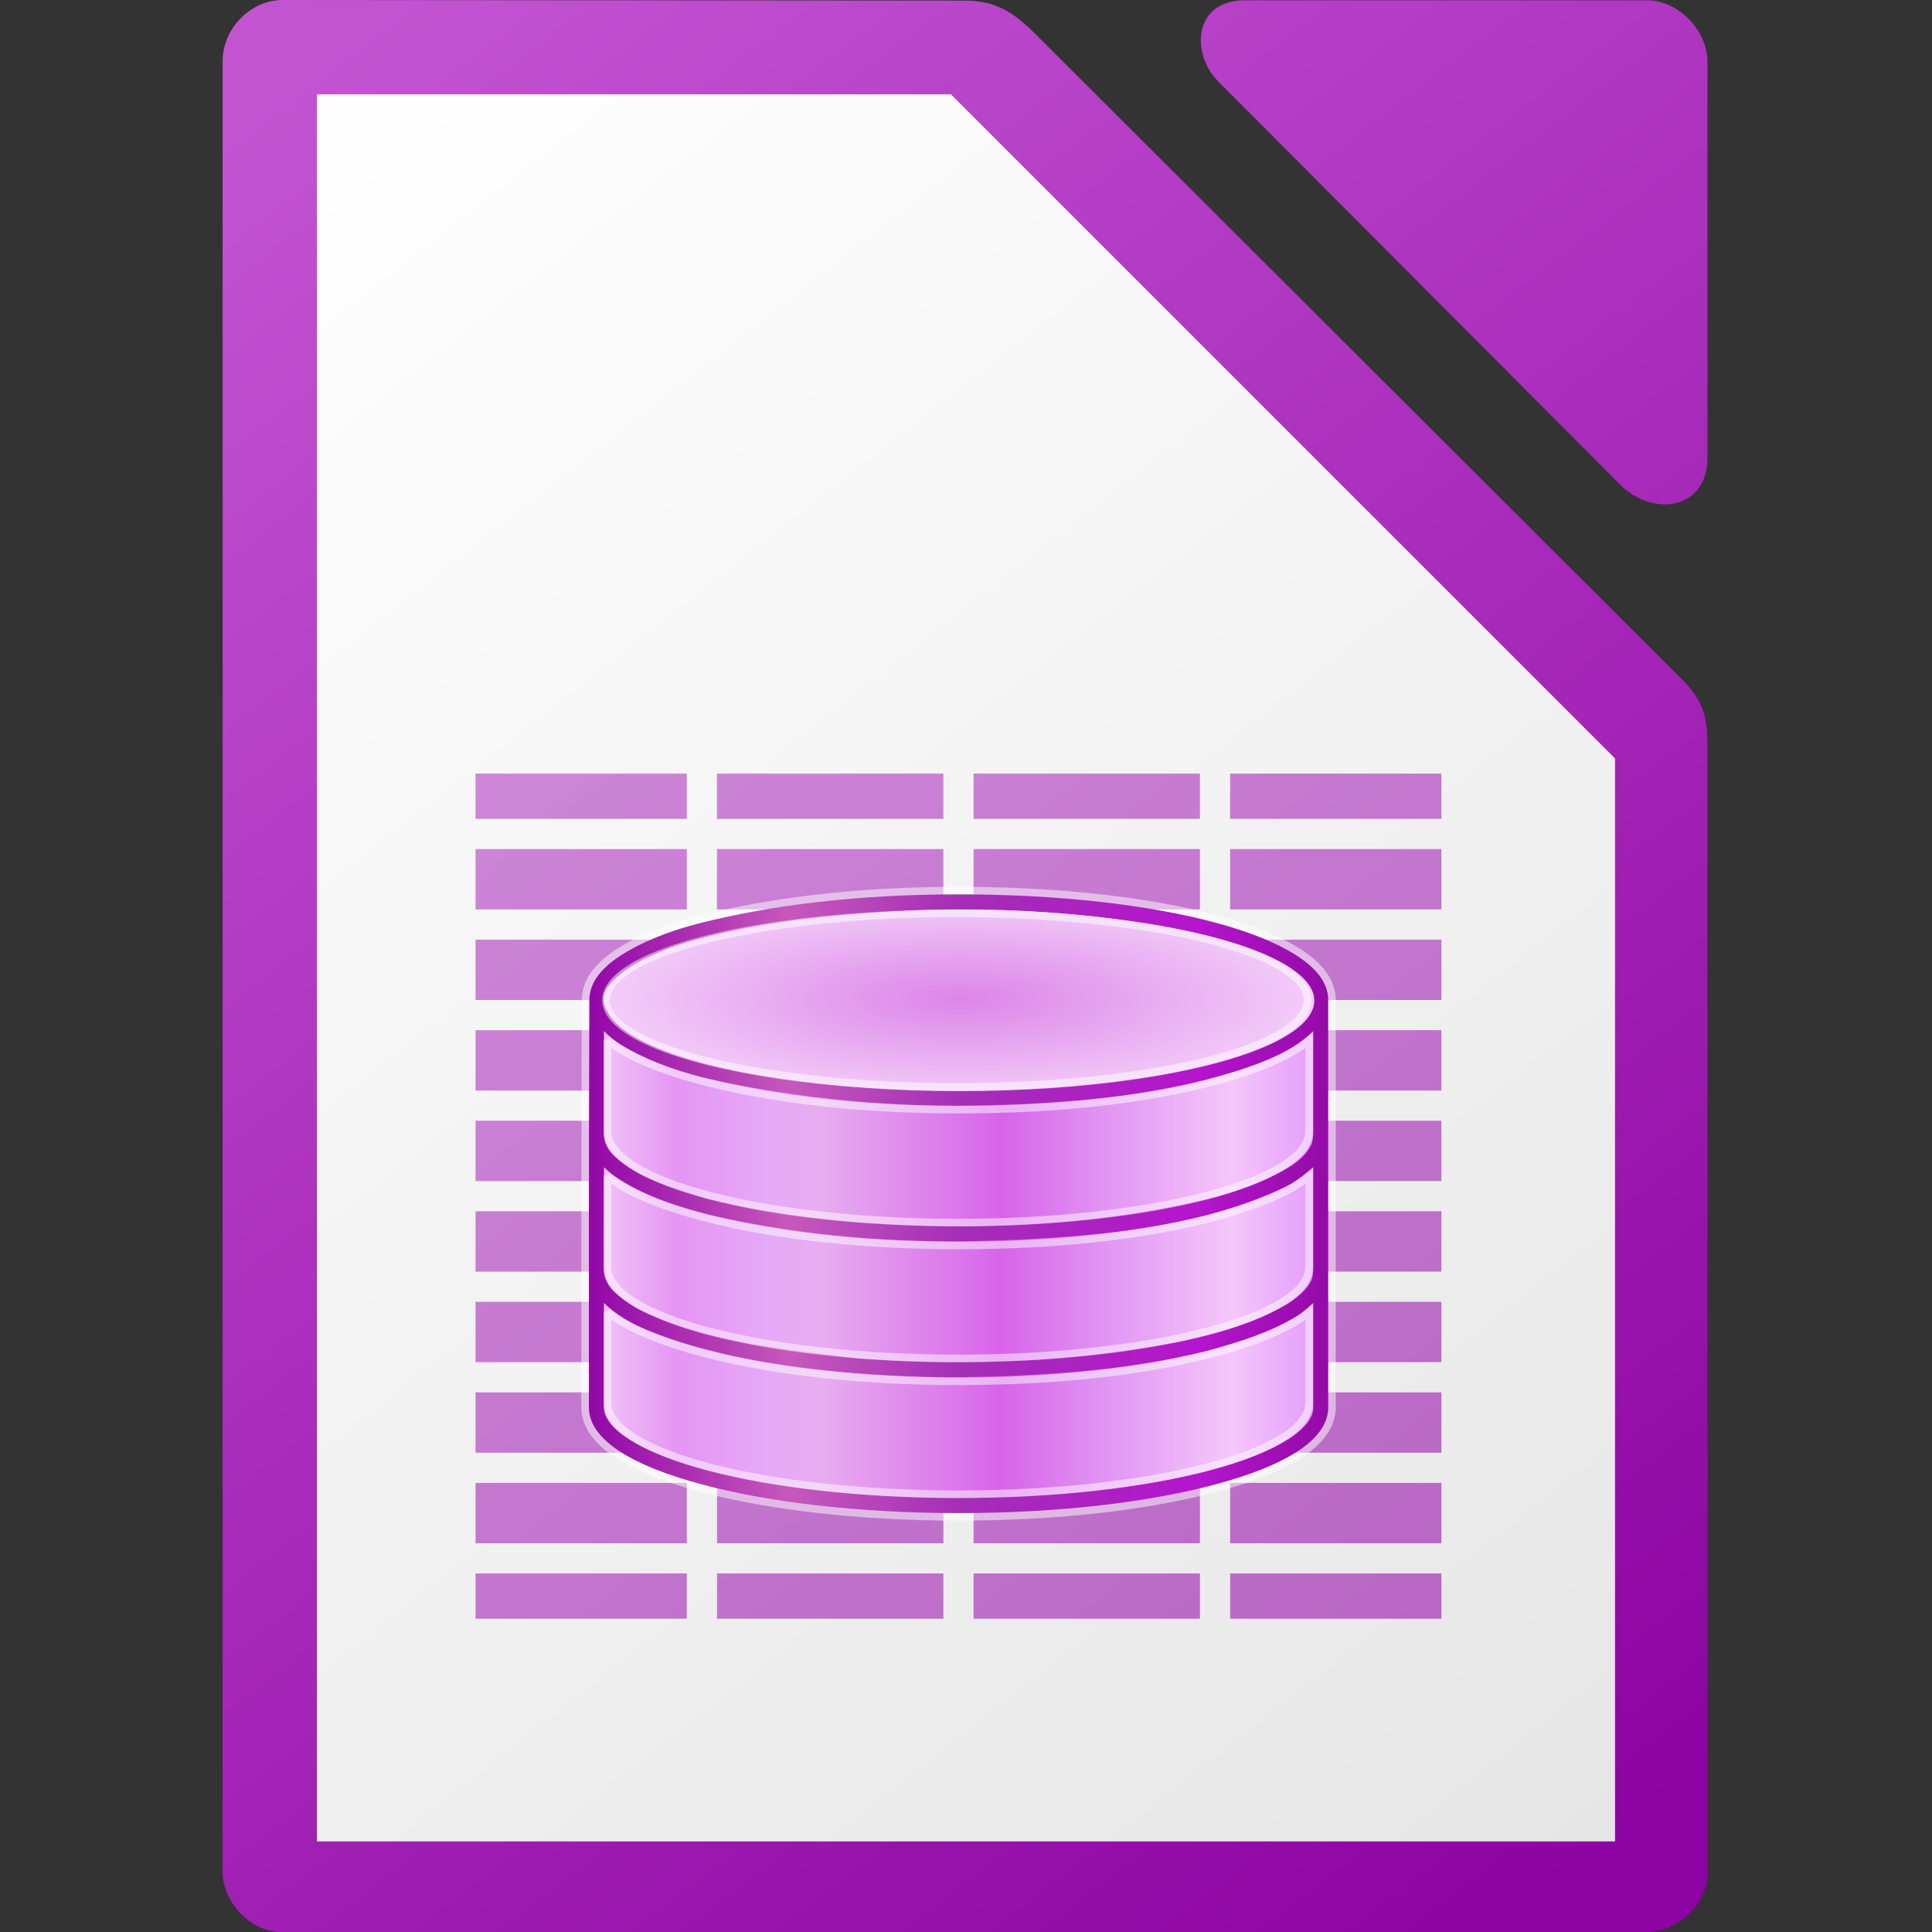<svg height="1024" width="1024" xmlns="http://www.w3.org/2000/svg" xmlns:xlink="http://www.w3.org/1999/xlink"><rect width="100%" height="100%" fill="#333333" stroke="none"/><linearGradient id="a" gradientTransform="matrix(4.022 0 0 4.038 252.108 5692.359)" gradientUnits="userSpaceOnUse" x1="151.894" x2="-24.891" xlink:href="#b" y1="-1168.556" y2="-1398.881"/><linearGradient id="b"><stop offset="0" stop-color="#8e03a3"/><stop offset="1" stop-color="#c254d2"/></linearGradient><linearGradient id="c" gradientUnits="userSpaceOnUse" x1="868" x2="148" y1="964" y2="44"><stop offset="0" stop-color="#e6e6e6"/><stop offset="1" stop-color="#fff"/></linearGradient><linearGradient id="d" gradientUnits="userSpaceOnUse" x1="912" x2="112" xlink:href="#b" y1="1024" y2="-6"/><linearGradient id="e" gradientUnits="userSpaceOnUse" x1="703.969" x2="312.031" y1="601.997" y2="601.997"><stop offset="0" stop-color="#e196fb"/><stop offset=".13" stop-color="#f4c7fa"/><stop offset=".314" stop-color="#e091f3"/><stop offset=".441" stop-color="#d764e9"/><stop offset=".684" stop-color="#e7adf0"/><stop offset=".756" stop-color="#e6a9f8"/><stop offset=".88" stop-color="#e595f2"/><stop offset="1" stop-color="#f2cbf8"/></linearGradient><linearGradient id="f" gradientUnits="userSpaceOnUse" x1="312.122" x2="700.062" y1="546.522" y2="546.522"><stop offset="0" stop-color="#9207a7"/><stop offset=".273" stop-color="#c658bc"/><stop offset=".51" stop-color="#a42eb6"/><stop offset=".834" stop-color="#b415cd"/><stop offset="1" stop-color="#950ba8"/></linearGradient><radialGradient id="g" cx="518.854" cy="730.484" gradientTransform="matrix(8.044 0 0 2.262 -3664.042 -1123.137)" gradientUnits="userSpaceOnUse" r="22.89"><stop offset="0" stop-color="#dc85e9"/><stop offset="1" stop-color="#f2cbf8"/></radialGradient><path d="m149.776 0c-16.556 0-31.776 14.729-31.776 32.482v959.803c0 15.47 14.509 31.715 31.072 31.715h722.865c18.535 0 33.048-15.477 33.048-30.975v-596.768c0-16.897-2.05-24.728-14.019-36.674l-341.783-341.146c-11.969-11.942-21.127-18.101-38.055-18.117zm509.986.156c-27.391 0-28.592 28.455-14.107 42.984v.004l213.064 213.734c17.385 17.429 46.281 13.294 46.281-14.197v-209.738c0-16.909-15.329-32.787-32.173-32.787h-213.064z" fill="url(#a)" stroke-width="15.997"/><path d="m168 50v926h688v-574l-352-352z" fill="url(#c)"/><path d="m252.04 410.035v23.996h111.983v-23.996zm127.98 0v23.996h119.981v-23.996zm135.979 0v23.996h119.981v-23.996zm135.979 0v23.996h111.983v-23.996zm-399.938 39.994v31.995h111.983v-31.995zm127.98 0v31.995h119.981v-31.995zm135.979 0v31.995h119.981v-31.995zm135.979 0v31.995h111.983v-31.995zm-399.938 47.992v31.995h111.983v-31.995zm127.98 0v31.995h119.981v-31.995zm135.979 0v31.995h119.981v-31.995zm135.979 0v31.995h111.983v-31.995zm-399.938 47.992v31.995h111.983v-31.995zm127.98 0v31.995h119.981v-31.995zm135.979 0v31.995h119.981v-31.995zm135.979 0v31.995h111.983v-31.995zm-399.938 47.992v31.995h111.983v-31.995zm127.98 0v31.995h119.981v-31.995zm135.979 0v31.995h119.981v-31.995zm135.979 0v31.995h111.983v-31.995zm-399.938 47.992v31.995h111.983v-31.995zm127.98 0v31.995h119.981v-31.995zm135.979 0v31.995h119.981v-31.995zm135.979 0v31.995h111.983v-31.995zm-399.938 47.993v31.995h111.983v-31.995zm127.98 0v31.995h119.981v-31.995zm135.979 0v31.995h119.981v-31.995zm135.979 0v31.995h111.983v-31.995zm-399.938 47.992v31.995h111.983v-31.995zm127.98 0v31.995h119.981v-31.995zm135.979 0v31.995h119.981v-31.995zm135.979 0v31.995h111.983v-31.995zm-399.938 47.992v31.995h111.983v-31.995zm127.98 0v31.995h119.981v-31.995zm135.979 0v31.995h119.981v-31.995zm135.979 0v31.995h111.983v-31.995zm-399.938 47.992v23.996h111.983v-23.996zm127.98 0v23.996h119.981v-23.996zm135.979 0v23.996h119.981v-23.996zm135.979 0v23.996h111.983v-23.996z" fill="url(#d)" opacity=".6"/><path d="m371.489 489.147c-17.689 4.423-31.995 10.558-42.245 17.125-10.246 6.559-16.837 14.358-16.877 23.744-.308 78.588-.24 153.52-.24 215.966 0 9.175 6.599 17.045 16.869 23.62 10.27 6.579 24.756 12.226 42.369 16.997 35.234 9.543 83.427 15.374 136.727 15.374 53.304 0 101.496-5.831 136.731-15.374 17.621-4.771 32.099-10.418 42.373-16.997 10.27-6.575 16.781-14.49 16.781-23.664v-215.966c0-9.379-6.779-17.137-17.025-23.696-10.25-6.559-24.648-12.358-42.245-17.125-35.194-9.531-83.291-15.118-136.603-15.118-53.672 0-98.784 5.667-136.607 15.118zm136.603-7.119c52.744-.1 100.444 5.839 134.727 15.118 17.145 4.639 30.939 10.37 40.122 16.249 9.179 5.879 13.838 11.67 13.37 16.621-.84 8.819-10.31 14.938-16.997 18.749-10.838 6.179-23.796 10.838-35.49 13.87-39.914 10.358-79.775 14.138-118.102 15.118-53.04.856-105.624-2.92-154.104-15.358-11.25-2.94-20.997-6.559-30.619-11.378-8.639-4.331-20.249-11.526-21.117-20.997-.472-5.091 4.187-10.742 13.37-16.621 9.182-5.879 22.784-12.374 40.114-16.245 47.701-10.658 94.609-15.054 134.731-15.13zm-187.971 64.486c2.532 2.54 5.567 5.091 9.119 7.251 13.158 7.983 29.235 13.946 42.249 17.117 52.412 12.158 104.452 16.345 154.476 14.878 40.442-1.28 81.267-4.279 118.729-14.878 18.533-5.239 38.25-11.578 51.364-24.368v51.492c0 2.328 0 4.879-.5 6.879-1.092 4.415-5.479 9.742-13.374 14.37-13.054 7.639-27.356 12.33-39.994 15.746-44.913 10.958-91.646 14.938-134.099 14.998-45.821-.352-94.133-4.499-134.731-15.118-17.425-5.503-34.895-10.25-47.493-21.877-2.896-2.708-4.531-5.623-5.239-8.119-.652-2.268-.5-4.491-.5-6.879v-51.492zm0 72.109c1.552 1.54 3.34 3.064 5.247 4.503 15.33 10.598 34.395 16.749 50.992 20.877 45.921 10.422 86.587 13.906 131.732 13.998 45.405-.936 89.882-3.259 131.727-13.998 14.818-3.867 30.715-9.543 42.745-15.626 4.575-2.32 11.746-8.135 13.498-9.75v51.368c0 2.328 0 4.879-.5 6.879-1.092 4.415-5.607 9.519-13.374 14.366-17.149 10.062-37.486 15.614-55.363 19.497-41.545 8.063-79.62 11.19-118.729 11.246-19.781 0-38.834-.688-56.739-2.376-40.194-4.919-75.916-8.607-109.983-24.248-5.807-2.688-11.182-6.411-15.498-10.37-2.92-2.68-4.463-5.639-5.239-8.119-.304-.96-.496-2.016-.5-2.88-.14-18.453 0-36.914 0-55.367zm0 71.989c6.263 6.167 14.55 10.822 22.117 14.006 34.699 14.382 75.764 20.237 108.487 22.988 19.733 1.624 39.074 2.38 57.363 2.376 45.465-.736 89.786-3.543 131.727-13.998 16.877-4.579 32.675-9.638 46.621-17.877 3.735-2.216 6.679-4.767 9.623-7.495v55.367c0 5.183-4.091 11.01-13.246 16.877-9.159 5.859-22.868 11.358-39.994 15.998-34.243 9.267-82.007 15.118-134.727 15.118-52.72 0-100.484-5.847-134.727-15.118-17.125-4.639-30.835-10.138-39.994-15.998-9.159-5.867-13.25-11.694-13.25-16.877z" fill="none" opacity=".5" stroke="#fff" stroke-width="7.999"/><path d="m316.03 538.015v207.968c0 28.716 85.947 51.992 191.97 51.992 106.023 0 191.97-23.276 191.97-51.992v-207.968z" fill="url(#e)"/><path d="m371.489 489.147c-17.689 4.423-31.995 10.558-42.245 17.125-10.246 6.559-16.837 14.358-16.877 23.744-.308 78.588-.24 153.52-.24 215.966 0 9.175 6.599 17.045 16.869 23.62 10.27 6.579 24.756 12.226 42.369 16.997 35.234 9.543 83.427 15.374 136.727 15.374 53.304 0 101.496-5.831 136.731-15.374 17.621-4.771 32.099-10.418 42.373-16.997 10.27-6.575 16.781-14.49 16.781-23.664v-215.966c0-9.379-6.779-17.137-17.025-23.696-10.25-6.559-24.648-12.358-42.245-17.125-35.194-9.531-83.291-15.118-136.603-15.118-53.672 0-98.784 5.667-136.607 15.118zm136.603-7.119c52.744-.1 100.444 5.839 134.727 15.118 17.145 4.639 30.939 10.37 40.122 16.249 9.179 5.879 13.838 11.67 13.37 16.621-.84 8.819-10.31 14.938-16.997 18.749-10.838 6.179-23.796 10.838-35.49 13.87-39.914 10.358-79.775 14.138-118.102 15.118-53.04.856-105.624-2.92-154.104-15.358-11.25-2.94-20.997-6.559-30.619-11.378-8.639-4.331-20.249-11.526-21.117-20.997-.472-5.091 4.187-10.742 13.37-16.621 9.182-5.879 22.784-12.374 40.114-16.245 47.701-10.658 94.609-15.054 134.731-15.13zm-187.971 64.486c2.532 2.54 5.567 5.091 9.119 7.251 13.158 7.983 29.235 13.946 42.249 17.117 52.412 12.158 104.452 16.345 154.476 14.878 40.442-1.28 81.267-4.279 118.729-14.878 18.533-5.239 38.25-11.578 51.364-24.368v51.492c0 2.328 0 4.879-.5 6.879-1.092 4.415-5.479 9.742-13.374 14.37-13.054 7.639-27.356 12.33-39.994 15.746-44.913 10.958-91.646 14.938-134.099 14.998-45.821-.352-94.133-4.499-134.731-15.118-17.425-5.503-34.895-10.25-47.493-21.877-2.896-2.708-4.531-5.623-5.239-8.119-.652-2.268-.5-4.491-.5-6.879v-51.492zm0 72.109c1.552 1.54 3.34 3.064 5.247 4.503 15.33 10.598 34.395 16.749 50.992 20.877 45.921 10.422 86.587 13.906 131.732 13.998 45.405-.936 89.882-3.259 131.727-13.998 14.818-3.867 30.715-9.543 42.745-15.626 4.575-2.32 11.746-8.135 13.498-9.75v51.368c0 2.328 0 4.879-.5 6.879-1.092 4.415-5.607 9.519-13.374 14.366-17.149 10.062-37.486 15.614-55.363 19.497-41.545 8.063-79.62 11.19-118.729 11.246-19.781 0-38.834-.688-56.739-2.376-40.194-4.919-75.916-8.607-109.983-24.248-5.807-2.688-11.182-6.411-15.498-10.37-2.92-2.68-4.463-5.639-5.239-8.119-.304-.96-.496-2.016-.5-2.88-.14-18.453 0-36.914 0-55.367zm0 71.989c6.263 6.167 14.55 10.822 22.117 14.006 34.699 14.382 75.764 20.237 108.487 22.988 19.733 1.624 39.074 2.38 57.363 2.376 45.465-.736 89.786-3.543 131.727-13.998 16.877-4.579 32.675-9.638 46.621-17.877 3.735-2.216 6.679-4.767 9.623-7.495v55.367c0 5.183-4.091 11.01-13.246 16.877-9.159 5.859-22.868 11.358-39.994 15.998-34.243 9.267-82.007 15.118-134.727 15.118-52.72 0-100.484-5.847-134.727-15.118-17.125-4.639-30.835-10.138-39.994-15.998-9.159-5.867-13.25-11.694-13.25-16.877z" fill="url(#f)"/><ellipse cx="508.613" cy="530.33" fill="url(#g)" rx="188.001" ry="47.999"/><path id="h" d="m321.965 551.133v48.34c0 26.796 83.255 48.52 185.951 48.52 102.692 0 185.947-21.725 185.947-48.524v-48.1c-16.625 14.858-78.496 36.774-185.371 36.774-106.863 0-170.973-22.157-186.531-37.018z" fill="none" opacity=".5" stroke="#fff" stroke-width="3.999"/><ellipse cx="507.122" cy="530.1" fill="none" opacity=".5" rx="185.937" ry="45.997" stroke="#fff" stroke-width="4.003"/><use height="1085" transform="translate(0 71.989)" width="5033" xlink:href="#h"/><use height="1085" transform="translate(0 143.977)" width="5033" xlink:href="#h"/></svg>